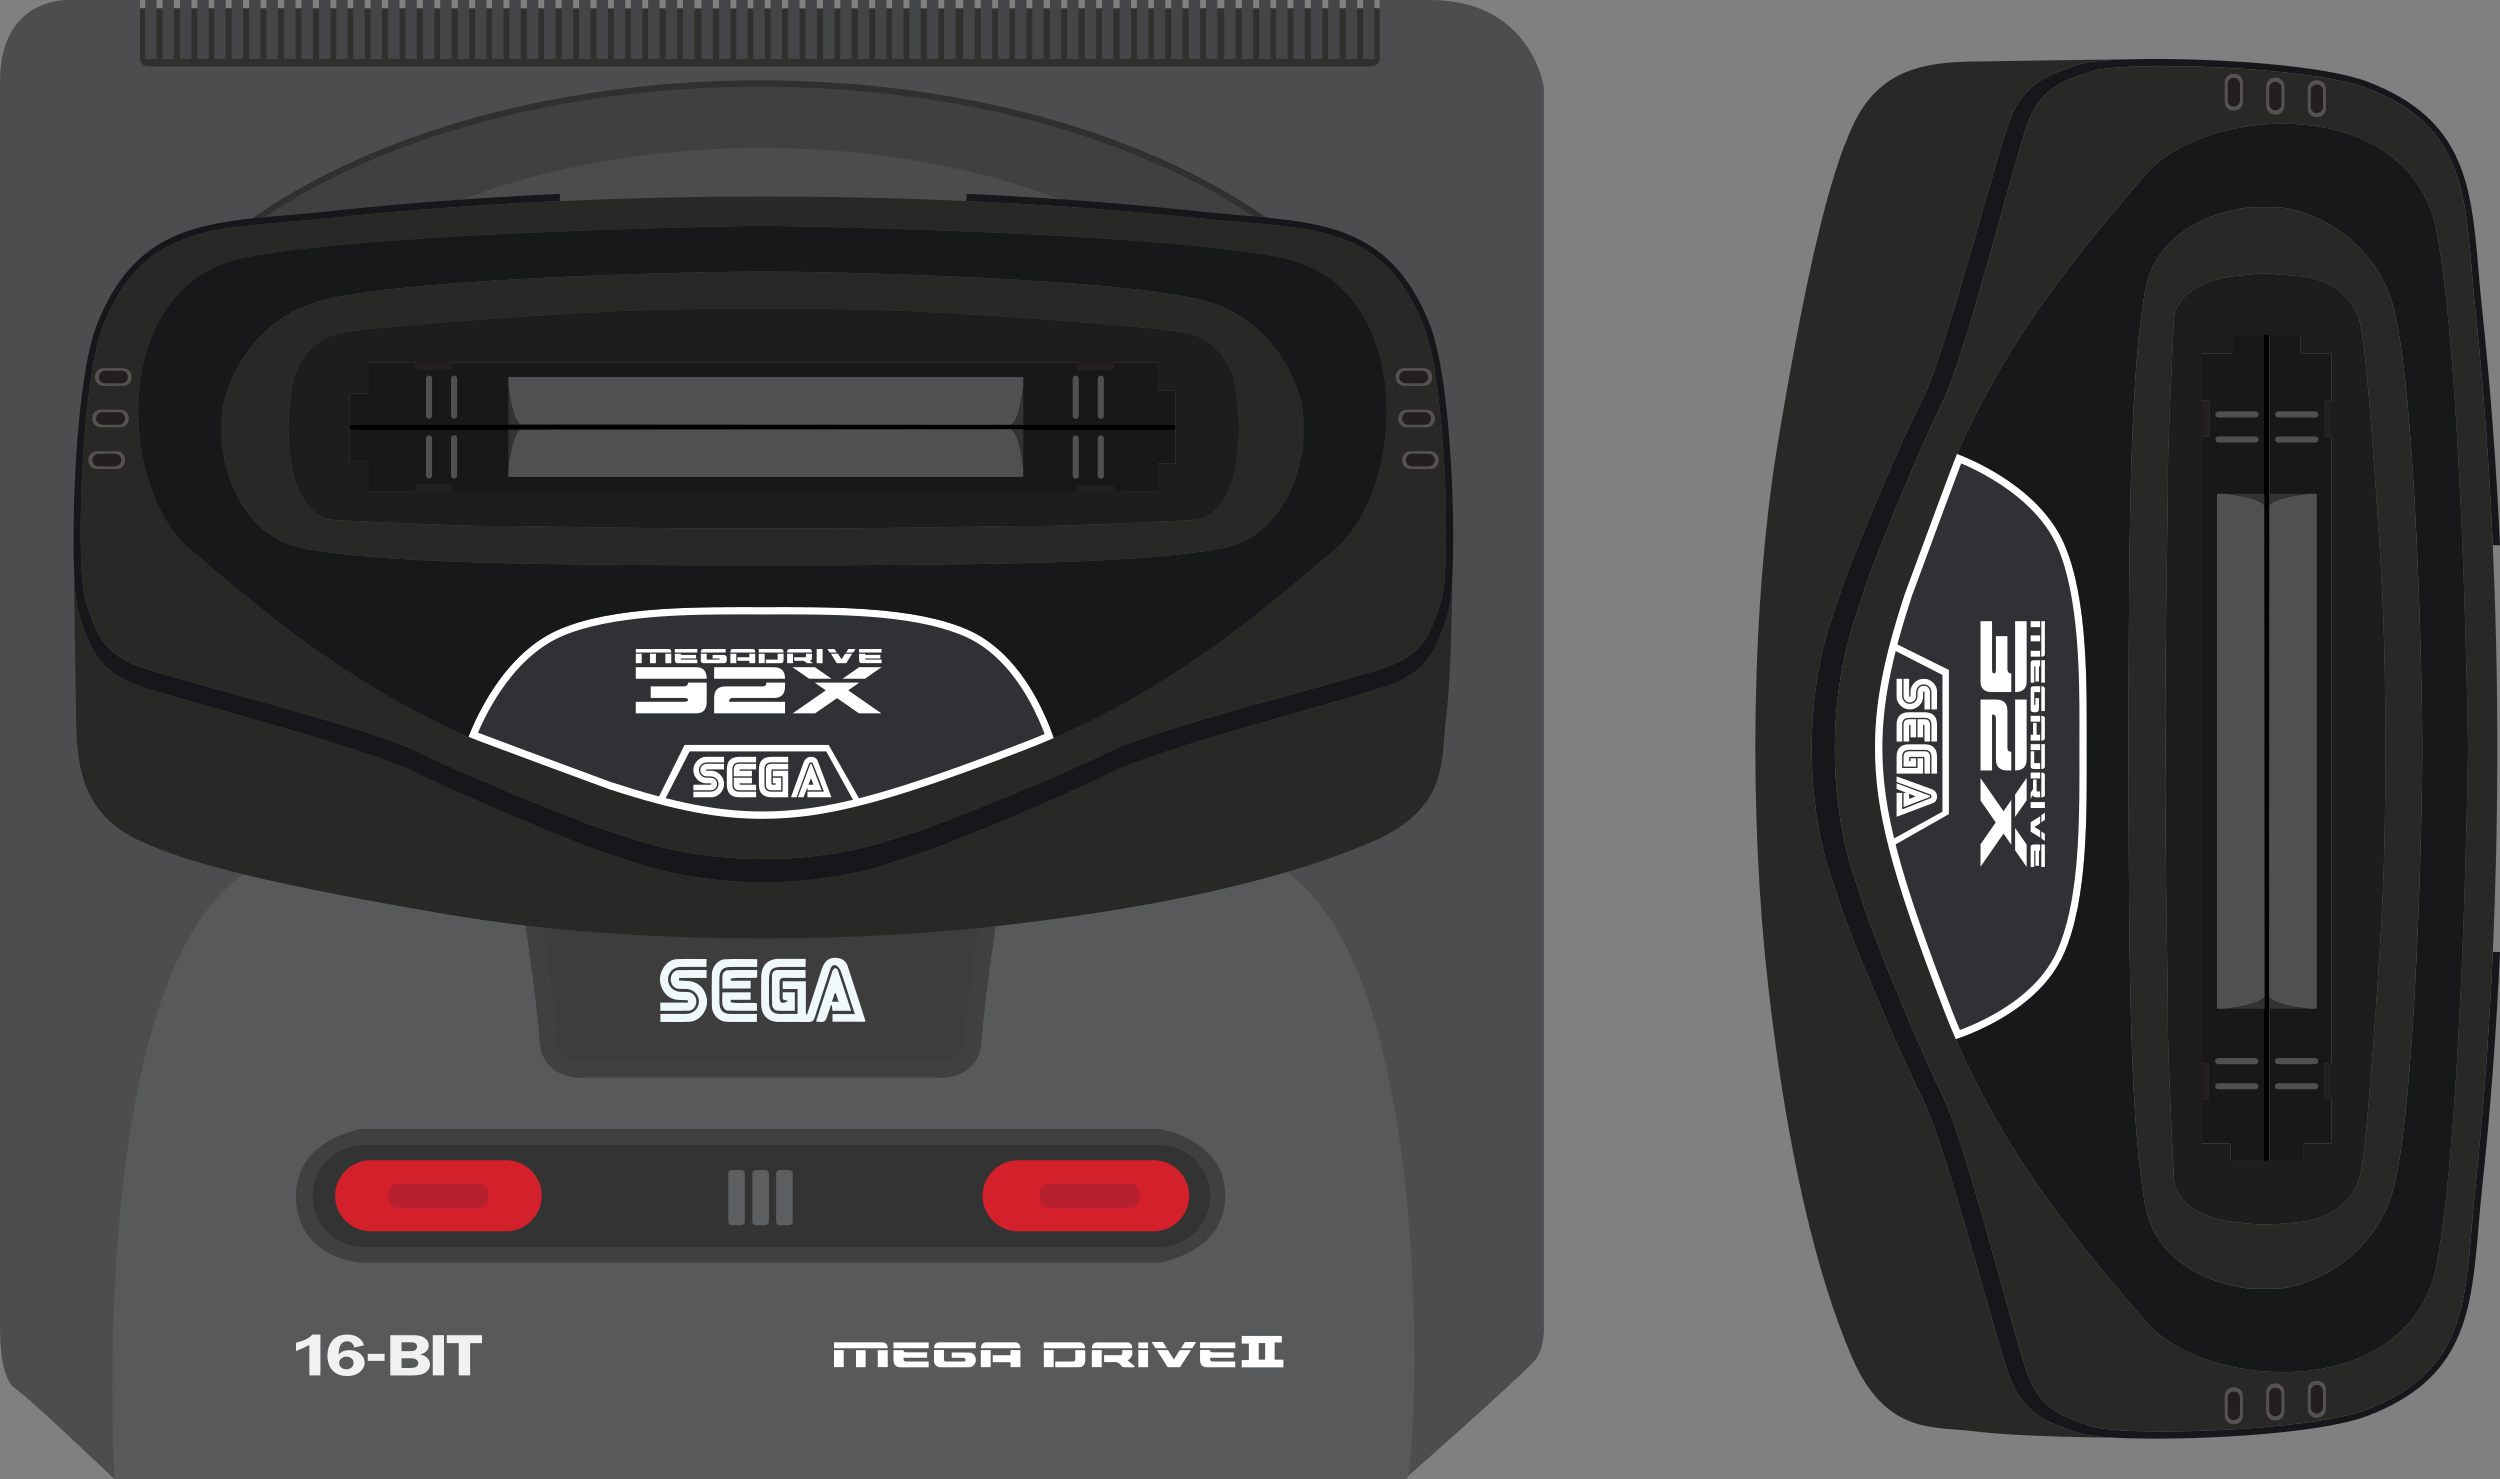 <svg xmlns="http://www.w3.org/2000/svg" width="679.878" height="402.267">
  <rect width="100%" height="100%" fill="#808080" stroke="none"/>
  <defs>
    <clipPath id="a">
      <path d="M0 321.814h543.902V0H0v321.814z"/>
    </clipPath>
  </defs>
  <g clip-path="url(#a)" transform="matrix(1.25,0,0,-1.25,0,402.267)">
    <path fill="#4d4d4f" d="M333.711 25.599c-4.849-5.064-23.675-21.674-27.46-25.004-.43-.392-.671-.595-.671-.595H24.916s-20.193 19.282-22.257 20.193c-1.393 1.899-2.659 5.039-2.659 12.838v271.042c0 18.484 14.901 17.737 14.901 17.737h15.56v-1.81h269.688v1.81h10.9c.507 0 1.013-.013 1.494-.025 20.978-.836 23.346-19.092 23.346-19.092V33.562s.341-5.342-2.178-7.963"/>
    <path fill="#58595b" d="M306.251.595c-.063-.266-.139-.468-.203-.595H24.916s-7.698 129.628 39.234 135.996c8.672 1.025 19.496-1.266 44.045-7.128 24.548-5.861 90.026-5.861 114.575 0 24.548 5.862 35.321 7.128 44.044 7.128 16.269 0 26.308-15.863 32.373-36.765 10.925-37.639 8.912-91.61 7.064-98.636"/>
    <path fill="#30302f" d="M300.147 319.995v-11.222s-.094-1.424-1.986-1.424h-265.72c-1.899 0-1.986 1.424-1.986 1.424v11.222l134.846-.066 134.846.066z"/>
    <path fill="#3d3d3d" d="M165.482 123.949c-33.215 0-39.834 1.634-45.49 2.388-5.656.755-3.972-4.399-3.972-4.399s2.889-19.107 3.25-26.398c.361-7.291 8.183-6.285 8.183-6.285h76.058s7.822-1.006 8.183 6.285c.361 7.291 3.25 26.398 3.25 26.398s1.684 5.154-3.972 4.399c-5.656-.754-12.275-2.388-45.49-2.388"/>
    <path fill="none" stroke="#404041" stroke-width="3.798" stroke-miterlimit="10" d="M165.482 123.949c-33.215 0-39.834 1.634-45.49 2.388-5.656.755-3.972-4.399-3.972-4.399s2.889-19.107 3.25-26.398c.361-7.291 8.183-6.285 8.183-6.285h76.058s7.822-1.006 8.183 6.285c.361 7.291 3.25 26.398 3.25 26.398s1.684 5.154-3.972 4.399c-5.656-.754-12.275-2.388-45.49-2.388z"/>
    <path fill="#30302f" d="M308.09 222.311c0-45.299-63.929-82.021-142.789-82.021-78.859 0-142.788 36.722-142.788 82.021s63.929 82.021 142.788 82.021c78.86 0 142.789-36.722 142.789-82.021"/>
    <path fill="#404041" d="M306.525 222.5c0-44.431-63.255-80.45-141.284-80.45s-141.285 36.019-141.285 80.45c0 44.431 63.256 80.45 141.285 80.45s141.284-36.019 141.284-80.45"/>
    <path fill="#4d4c4c" d="M281.734 224.385c0-36.031-51.967-65.24-116.072-65.24s-116.072 29.209-116.072 65.24c0 36.031 51.967 65.24 116.072 65.24s116.072-29.209 116.072-65.24"/>
    <path fill="#343433" d="M165.662 197.611l-7.191-7.511h14.592l-7.401 7.511z"/>
    <path fill="#5c5c5c" d="M165.768 250.783c-38.555 0-80.104-4.902-80.104-4.902s-9.778-.283-14.562-5.28c-4.784-4.997-5.235-10.685-5.235-16.216 0-5.531 1.251-10.557 2.347-13.198 1.564-3.772 5.551-6.034 7.672-6.034h179.764c2.121 0 6.108 2.262 7.672 6.034 1.096 2.641 2.347 7.667 2.347 13.198 0 5.531-.451 11.219-5.235 16.216-4.784 4.997-14.562 5.28-14.562 5.28s-41.549 4.902-80.104 4.902"/>
    <path fill="none" stroke="#4d4d4f" stroke-width="2.532" stroke-miterlimit="10" d="M165.768 250.783c-38.555 0-80.104-4.902-80.104-4.902s-9.778-.283-14.562-5.28c-4.784-4.997-5.235-10.685-5.235-16.216 0-5.531 1.251-10.557 2.347-13.198 1.564-3.772 5.551-6.034 7.672-6.034h179.764c2.121 0 6.108 2.262 7.672 6.034 1.096 2.641 2.347 7.667 2.347 13.198 0 5.531-.451 11.219-5.235 16.216-4.784 4.997-14.562 5.28-14.562 5.28s-41.549 4.902-80.104 4.902z"/>
    <path fill="#353535" d="M87.679 240.601h157.771v-8.862h9.387s.813-.503.813-3.614c0-3.111-.813-3.74-.813-3.74H79.014s-1.143.88-1.143 3.897 1.143 4.211 1.143 4.211h8.484l.181 8.108z"/>
    <path fill="#f1f1f2" d="M64.393 27.879v1.802c1.808.445 2.987 1.039 3.539 1.783h1.777v-7.286l-.016-1.603h-2.369l-.02 1.603v5.009c-1.246-.632-2.217-1.069-2.911-1.308m10.971-3.97c.444 0 .814.125 1.111.374.296.25.444.603.444 1.059 0 .406-.16.727-.479.964-.319.236-.675.354-1.068.354-.414 0-.78-.127-1.099-.383-.32-.256-.479-.591-.479-1.005 0-.388.148-.713.444-.973.296-.26.672-.39 1.126-.39m3.814 5.214l-2.106-.474c-.199.898-.72 1.347-1.562 1.347-1.226 0-1.839-.977-1.839-2.93.496.67 1.277 1.005 2.344 1.005.975 0 1.772-.266 2.39-.798.618-.532.927-1.162.927-1.889 0-.774-.341-1.458-1.023-2.052-.682-.595-1.592-.892-2.731-.892-1.123 0-2.01.242-2.661.725-.651.483-1.093 1.058-1.325 1.725-.233.667-.349 1.315-.349 1.944 0 1.342.361 2.45 1.084 3.322.723.872 1.794 1.308 3.213 1.308 1.027 0 1.851-.225 2.474-.676.623-.451 1.011-1.006 1.164-1.665m.835-1.846h3.661v-1.541h-3.661v1.541zm7.345-.969v-2.11h1.88c.642 0 1.096.094 1.361.282.265.188.397.451.397.789 0 .282-.127.526-.382.731-.255.205-.678.308-1.269.308h-1.987zm0 3.476v-1.917h1.854c.679 0 1.106.112 1.283.336.176.225.264.44.264.645 0 .222-.073.413-.218.574-.146.16-.306.261-.479.301-.174.041-.516.061-1.027.061h-1.677zm-2.443 1.546h4.871c.873 0 1.529-.09 1.969-.27.439-.179.801-.435 1.087-.768.286-.334.429-.74.429-1.218 0-.97-.628-1.617-1.884-1.942.725-.137 1.269-.409 1.631-.815.363-.407.544-.849.544-1.329 0-.654-.296-1.22-.888-1.697-.593-.477-1.555-.716-2.888-.716h-4.871v8.755zM96.596 22.575h-2.443v8.755h2.443v-8.755zm8.275 8.755v-1.732h-2.589v-7.023h-2.482v7.023h-2.604v1.732h7.675z"/>
    <path fill="#eff8fb" d="M188.223 99.529h-7.109v1.663h4.873c-.355 1.071-.648 1.943-.931 2.819-.707 2.182-1.367 4.382-2.144 6.536-.188.522-.695 1.168-1.158 1.275-.781.182-1.035-.628-1.251-1.299-1.081-3.343-2.193-6.676-3.239-10.031-.246-.788-.604-1.054-1.397-1.032-2.181.059-4.365.005-6.547.025-2.211.02-3.657 1.466-3.705 3.754-.043 2.062-.047 4.125.001 6.186.053 2.325 1.453 3.739 3.686 3.771 1.967.028 3.935.006 5.972.006v-1.751c-1.691 0-3.372 0-5.053.001-2.371 0-2.915-.573-2.916-3.073 0-1.556-.007-3.111.002-4.667.01-1.664.768-2.476 2.334-2.492 1.272-.014 2.543-.003 3.88-.003v5.427h-3.236v1.688h5.043v-7.149c.091-.011.183-.022.275-.032 1.067 3.287 2.135 6.573 3.199 9.861.608 1.879 1.728 2.643 3.534 2.366 1.006-.154 1.75-.741 2.079-1.735 1.306-3.948 2.573-7.909 3.85-11.867.019-.059-.022-.139-.042-.247m-44.55-.036v1.731c1.897 0 3.756-.021 5.616.006 1.556.023 2.719 1.152 2.775 2.63.054 1.445-1.097 2.681-2.626 2.788-.622.044-1.251-.016-1.869.051-.951.103-1.645.999-1.644 2.035.001 1.051.687 1.99 1.647 2.018 2.034.059 4.07.018 6.159.018v-1.712h-5.979l-.006-.576c.57-.025 1.14-.061 1.711-.074 2.149-.049 3.702-1.302 4.238-3.429.654-2.598-1.21-5.362-3.778-5.469-2.036-.085-4.079-.017-6.244-.017"/>
    <path fill="#eff8fb" d="M143.655 101.903v1.788h6c.001.167.001.335.002.502-.612.025-1.224.062-1.836.072-1.717.03-2.995.852-3.748 2.434-.767 1.611-.649 3.225.361 4.705.694 1.016 1.651 1.704 2.857 1.743 2.108.068 4.219.019 6.411.019v-1.715c-1.893 0-3.788.032-5.682-.009-1.88-.04-3.101-1.795-2.533-3.564.342-1.064 1.317-1.778 2.567-1.851.587-.035 1.18.009 1.765-.051.947-.097 1.666-.99 1.677-2.012.01-1.022-.706-2.017-1.632-2.043-2.035-.058-4.072-.018-6.209-.018m21.083 11.241v-1.691c-1.875 0-3.733.001-5.59-.001-1.952-.002-2.633-.692-2.646-2.713-.01-1.627-.004-3.254.008-4.881.014-1.878.735-2.634 2.506-2.639 1.862-.005 3.724-.001 5.656-.001v-1.737c-1.389 0-2.758-.003-4.126.001-.865.003-1.733-.028-2.595.032-1.587.113-3.031 1.597-3.072 3.258-.059 2.384-.055 4.772-.001 7.156.034 1.527 1.324 3.099 2.784 3.181 2.336.131 4.683.035 7.076.035m16.273-9.271h1.429c-.223.689-.411 1.274-.6 1.858l-.246-.015c-.179-.566-.358-1.131-.583-1.843m-3.481-4.304c1.206 3.726 2.378 7.371 3.579 11.006.086.257.351.531.592.618.132.048.503-.237.572-.443.979-2.913 1.926-5.839 2.907-8.844h-4.073c-.045.432-.085.817-.125 1.201-.059.021-.117.042-.175.063-.232-.674-.47-1.346-.695-2.023-.597-1.796-.595-1.797-2.582-1.578m-6.053 4.479c-.521.152-.831.243-1.201.351v1.538h2.641v-4.027c-1.35 0-2.693-.077-4.018.052-.344.033-.886.697-.902 1.091-.09 2.167-.064 4.34-.038 6.511.009.761.454 1.207 1.189 1.214 2.006.019 4.012.007 6.108.007v-1.721c-1.509 0-2.99-.043-4.467.015-.906.036-1.256-.295-1.199-1.251.061-1.009.004-2.025.017-3.038.014-1.209.573-1.5 1.87-.742"/>
    <path fill="#eff8fb" d="M158.95 103.755c1.864-.348 3.795.016 5.727-.202v-1.642c-2.21 0-4.377-.053-6.537.055-.345.017-.861.721-.94 1.175-.15.871-.043 1.791-.043 2.782h6.149v-1.623h-4.299c-.019-.181-.038-.363-.057-.545m5.788 7.012v-1.631c-1.918-.273-3.884.175-5.768-.242.006-.15.012-.299.019-.449h4.32v-1.703h-6.134c0 .999-.085 2.042.046 3.055.047.362.611.913.956.927 2.168.085 4.34.043 6.561.043"/>
    <path fill="#353535" d="M167.059 222.877h-86.781s1.453-1.808 2.201-2.595c6.975-7.345 14.888-8.153 14.888-8.153h7.566v-.942h123.896v.942h7.566s7.913.808 14.888 8.153c.748.787 2.201 2.595 2.201 2.595h-86.425z"/>
    <path fill="#3f4040" d="M266.571 61.663c0-12.415-14.261-14.519-14.261-14.519H78.653c-2.527 0-14.26 2.104-14.26 14.519s14.26 14.519 14.26 14.519h173.657s14.261-2.104 14.261-14.519"/>
    <path fill="#333" d="M252.23 50.494H79.095c-6.101 0-11.092 4.991-11.092 11.092 0 6.1 4.991 11.092 11.092 11.092H252.23c6.1 0 11.092-4.992 11.092-11.092 0-6.101-4.992-11.092-11.092-11.092"/>
    <path fill="#5d5e5f" d="M161.261 55.252h-2.028c-.437 0-.791.354-.791.791v10.412c0 .437.354.792.791.792h2.028c.437 0 .791-.355.791-.792v-10.412c0-.437-.354-.791-.791-.791m5.235 0h-2.028c-.437 0-.791.354-.791.791v10.412c0 .437.354.792.791.792h2.028c.437 0 .791-.355.791-.792v-10.412c0-.437-.354-.791-.791-.791m5.175 0h-2.028c-.437 0-.791.354-.791.791v10.412c0 .437.354.792.791.792h2.028c.437 0 .791-.355.791-.792v-10.412c0-.437-.354-.791-.791-.791"/>
    <path fill="#d4202b" d="M250.988 53.932h-29.487c-4.252 0-7.731 3.479-7.731 7.731s3.479 7.73 7.731 7.73h29.487c4.252 0 7.731-3.478 7.731-7.73 0-4.252-3.479-7.731-7.731-7.731"/>
    <path fill="#b7202f" d="M245.693 59.023h-17.325c-1.226 0-2.229 1.003-2.229 2.229v.822c0 1.226 1.003 2.229 2.229 2.229h17.325c1.226 0 2.229-1.003 2.229-2.229v-.822c0-1.226-1.003-2.229-2.229-2.229"/>
    <path fill="#d4202b" d="M110.125 53.932h-29.487c-4.252 0-7.731 3.479-7.731 7.731s3.479 7.73 7.731 7.73h29.487c4.252 0 7.731-3.478 7.731-7.73 0-4.252-3.479-7.731-7.731-7.731"/>
    <path fill="#b7202f" d="M104.044 59.023h-17.325c-1.226 0-2.229 1.003-2.229 2.229v.822c0 1.226 1.003 2.229 2.229 2.229h17.325c1.226 0 2.229-1.003 2.229-2.229v-.822c0-1.226-1.003-2.229-2.229-2.229"/>
    <path fill="#fff" d="M207.058 26.412v1.087c.024.021.046.056.068.056 1.318 0 2.637.04 3.952-.02.719-.034 1.277-.884 1.231-1.681-.046-.821-.683-1.491-1.479-1.504-1.171-.02-2.343-.008-3.514-.008-.875-.001-1.75-.008-2.624.003-.941.011-1.491.595-1.494 1.564-.002.709 0 1.417 0 2.197h2.166c0-.598-.002-1.164 0-1.728.003-.71.067-.778.73-.779 1.098-.001 2.195-.001 3.292 0 .089 0 .178-.003.267.004.255.019.469.149.401.426-.038.152-.259.354-.406.363-.665.04-1.334.019-2.001.02h-.589zm56.254.019c-.096-.625.053-.826.58-.829 1.409-.007 2.818-.003 4.227-.004h.622v-1.224c-.135-.009-.29-.03-.446-.031-1.869-.001-3.738-.005-5.606.001-1.115.004-1.613.547-1.608 1.721.003.661 0 1.321 0 1.989.085.021.141.047.196.047.622.003 1.246.002 1.931.002.093-.549.514-.508.921-.507 1.231.002 2.462.002 3.693-.001.189 0 .378-.021.581-.033v-1.131h-5.091zm-61.61 1.166v-1.169h-5.1c-.077-.625.074-.824.599-.826 1.425-.007 2.849-.002 4.274-.003h.57v-1.226c-.155-.01-.312-.029-.469-.029-1.856-.002-3.711-.005-5.566 0-1.124.004-1.632.542-1.627 1.703.002.663 0 1.326 0 2.024h2.132c.113-.431.444-.481.827-.478 1.246.011 2.493.004 3.74.004h.62zm49.974.475h2.439c.394-.624.814-1.289 1.279-2.024.45.715.861 1.368 1.279 2.034h2.441c-.816-1.276-1.592-2.489-2.377-3.715h-2.685c-.777 1.213-1.556 2.426-2.376 3.705m-58.553.416h-11.68v1.252c.14.014.254.037.369.037 3.367.002 6.734.005 10.101-.001.774-.001 1.244-.502 1.21-1.288m26.723-1.521v1.109h2.154v-3.694h-2.12c-.015.342-.03.675-.046 1.073h-3.851v1.512h3.863zm26.864-2.621c-.768 0-1.536-.032-2.3.021-.205.015-.437.252-.58.449-.397.544-.886.735-1.537.677-.676-.059-1.359-.013-2.081-.013v1.502h2.186c.385 0 .771-.001 1.157.001.503.005.596.103.611.617.004.151.016.301.024.477h2.122c.165-.927-.052-1.666-.97-2.225.534-.459 1.021-.876 1.508-1.294-.047-.071-.094-.141-.14-.212m-17.129.011v1.21c.194.011.366.029.538.03 1.069.003 2.137-.002 3.205.003.496.003.608.117.612.624.006.602.002 1.204.002 1.844h2.184c0-.311.001-.627-.001-.943-.004-.434-.012-.868-.018-1.302-.011-.785-.489-1.433-1.224-1.452-1.746-.045-3.495-.014-5.298-.014m-26.338 4.141c-.078.731.395 1.263 1.145 1.276.861.014 1.722.004 2.582.004h5.32v-1.28h-9.047zm32.826-.008h-8.969c-.01.169-.025.304-.028.44-.004.26-.001.519-.001.798.146.022.245.048.344.048 2.492.002 4.983.007 7.475-.001.751-.002 1.216-.505 1.179-1.285m10.229-.005h-8.723c-.058.704.382 1.276 1.05 1.282 2.207.021 4.413.021 6.62 0 .68-.007 1.124-.579 1.053-1.282m-32.889.011c.013.769.426 1.268 1.103 1.274 2.134.016 4.267.016 6.4-.001.671-.006 1.117-.559 1.075-1.273h-8.578zM261.09 29.753h7.661v-1.261h-7.661v1.261zm-66.695-.009h7.656v-1.252h-7.656v1.252zm-3.427-1.677h2.165v-3.69h-2.165v3.69zm46.573.012h2.146v-3.7h-2.146v3.7zm-56.098.003h2.113v-3.708h-2.113v3.708zm31.942-.011h2.145v-3.695h-2.145v3.695zm36.387-3.7h-2.116v3.7h2.116v-3.7zm-61.445-.003h-2.102v3.699h2.102v-3.699zm38.77 3.706h2.132v-3.695h-2.132v3.695zm25.89 1.771c.267-.418.542-.847.866-1.353h-2.448c-.254.401-.534.844-.856 1.353h2.438zm4.812.004h2.444c-.315-.497-.587-.926-.861-1.359h-2.436c.315.502.585.932.853 1.359m-8.015-1.36h-2.123v1.258h2.123v-1.258zm25.462-2.49h-1.401v3.619h1.401v-3.619zm2.064 0v3.741h1.555v1.424h-8.718v-1.668h1.56v-3.575h-1.56v-1.585h9.068v1.663h-1.905z"/>
    <path fill="#343433" d="M141.319 185.82l-1.252-.093c-.017.852-.298 1.277-.843 1.277-.624 0-.936-.655-.936-1.966 0-.757.085-1.271.255-1.54.17-.27.407-.405.711-.405.495 0 .797.38.907 1.14l1.158-.083c-.075-.722-.302-1.271-.682-1.647-.38-.375-.845-.563-1.396-.563-.675 0-1.224.275-1.646.826-.422.551-.633 1.313-.633 2.285 0 .91.204 1.656.613 2.236.408.581.966.871 1.674.871 1.225 0 1.916-.779 2.07-2.338m1.371-1.432h1.081l-.536 2.117-.545-2.117zm1.364 3.677l1.597-6.032h-1.284l-.315 1.241h-1.649l-.32-1.241h-1.047l1.635 6.032h1.383zm3.079-1.074v-1.538h.732c.24 0 .413.02.522.06.108.04.205.128.289.265.085.137.127.294.127.471 0 .167-.042.318-.127.45-.084.133-.177.215-.276.246-.1.031-.287.046-.561.046h-.706zm0-2.568v-2.39h-1.203v6.032h2.242c.413 0 .745-.057.996-.17.25-.114.458-.322.622-.625.164-.303.247-.641.247-1.011 0-.725-.296-1.245-.886-1.559l.942-2.667h-1.321l-.783 2.39h-.856zm6.833 3.642v-1.193h-1.263v-4.839h-1.211v4.839h-1.27v1.193h3.744zm1.602-1.074v-1.538h.732c.24 0 .413.02.522.06.108.04.205.128.289.265.085.137.127.294.127.471 0 .167-.042.318-.127.45-.084.133-.177.215-.276.246-.1.031-.287.046-.561.046h-.706zm0-2.568v-2.39h-1.203v6.032h2.242c.413 0 .745-.057.996-.17.25-.114.458-.322.622-.625.164-.303.247-.641.247-1.011 0-.725-.296-1.245-.886-1.559l.942-2.667h-1.321l-.783 2.39h-.856zm4.432-2.39h-1.192v6.032h1.192v-6.032zm1.543 4.923v-3.787h.492c.435 0 .759.192.97.576.211.385.317.836.317 1.355 0 .365-.061.703-.181 1.014-.121.311-.27.529-.45.654-.179.125-.393.188-.644.188h-.504zm-1.173 1.109h1.557c.634 0 1.107-.104 1.418-.311.311-.208.59-.537.837-.986.246-.449.369-1.017.369-1.703 0-.864-.215-1.585-.646-2.164-.43-.579-1.024-.868-1.781-.868h-1.754v6.032zm8.619-2.806s-.008-1.9-.694-2.594c-.686-.694-.849-.725-1.412-.725-.666 0-1.184.282-1.554.844-.37.563-.555 1.291-.555 2.183 0 .961.197 1.733.592 2.316.395.583.931.875 1.609.875.568 0 1.026-.189 1.375-.566.349-.377.562-.879.639-1.507l-1.136-.176c-.092.73-.385 1.096-.878 1.096-.324 0-.569-.173-.734-.52-.166-.346-.249-.84-.249-1.482 0-.619.09-1.092.269-1.419.179-.327.435-.49.766-.49.214 0 .406.082.574.247.168.165.252.429.252.791h-.96v1.127h2.096zm3.908 1.657h-2.429v-1.237h1.91v-1.136h-1.91v-1.317h2.429v-1.193h-3.643v6.032h3.643v-1.149zm4.748-4.883h-1.192v6.032h1.192v-6.032zm4.18 6.032v-6.032h-1.02l-1.996 4.074c.003-.103.005-.171.008-.203.01-.103.015-.19.015-.261v-3.61h-.931v6.032h1.288l1.735-3.557c-.015.176-.022.31-.022.402v3.155h.923zm1.408-2.696h.777c.297 0 .505.081.624.243.12.162.18.348.18.557 0 .244-.067.439-.2.583-.134.145-.336.217-.607.217h-.774v-1.6zm.041-1.096v-2.241h-1.214v6.033h2.01c.448 0 .792-.057 1.03-.17.237-.114.45-.316.637-.608s.28-.65.28-1.074c0-.297-.05-.588-.149-.871-.1-.282-.241-.505-.423-.667-.182-.162-.358-.269-.529-.322-.17-.053-.437-.08-.801-.08h-.841zm7.064 3.792v-3.756c0-.607-.059-1.059-.176-1.355-.117-.296-.333-.539-.648-.729-.315-.19-.718-.285-1.209-.285-.491 0-.881.085-1.171.256-.291.171-.508.414-.652.729-.145.316-.217.777-.217 1.384v3.756h1.296v-3.756c0-.324.024-.563.07-.716.046-.153.138-.275.276-.365.138-.09.308-.135.51-.135.224 0 .407.045.548.133.14.088.234.205.28.351.046.146.069.39.069.732v3.756h1.024zm4.024 0v-1.193h-1.263v-4.839h-1.211v4.839h-1.27v1.193h3.744z"/>
    <path fill="#444546" d="M34.072 321.812h-2.481v-12.836h2.481v12.836zm3.759 0H35.35v-12.836h2.481v12.836zm3.822 0h-2.481v-12.836h2.481v12.836zm3.759 0h-2.481v-12.836h2.481v12.836zm3.696 0h-2.481v-12.836h2.481v12.836zm3.759 0h-2.481v-12.836h2.481v12.836zm3.822 0h-2.481v-12.836h2.481v12.836zm3.759 0h-2.481v-12.836h2.481v12.836zm3.854 0h-2.481v-12.836h2.481v12.836zm3.759 0H65.58v-12.836h2.481v12.836zm3.822 0h-2.481v-12.836h2.481v12.836zm3.759 0h-2.481v-12.836h2.481v12.836zm3.695 0h-2.481v-12.836h2.481v12.836zm3.759 0h-2.481v-12.836h2.481v12.836zm3.822 0h-2.481v-12.836h2.481v12.836zm3.759 0h-2.481v-12.836h2.481v12.836zm3.822 0h-2.481v-12.836h2.481v12.836zm3.759 0h-2.481v-12.836h2.481v12.836zm3.822 0h-2.481v-12.836h2.481v12.836zm3.759 0h-2.481v-12.836h2.481v12.836zm3.696 0h-2.481v-12.836h2.481v12.836zm3.759 0h-2.481v-12.836h2.481v12.836zm3.822 0h-2.481v-12.836h2.481v12.836zm3.759 0h-2.481v-12.836h2.481v12.836zm3.822 0h-2.481v-12.836h2.481v12.836zm3.759 0h-2.481v-12.836h2.481v12.836zm3.822 0h-2.481v-12.836h2.481v12.836zm3.759 0h-2.481v-12.836h2.481v12.836zm3.696 0h-2.481v-12.836h2.481v12.836zm3.759 0h-2.481v-12.836h2.481v12.836zm3.822 0h-2.481v-12.836h2.481v12.836zm3.759 0h-2.481v-12.836h2.481v12.836zm4.022 0h-2.481v-12.836h2.481v12.836zm3.822 0h-2.481v-12.836h2.481v12.836zm3.759 0h-2.481v-12.836h2.481v12.836zm3.696 0h-2.481v-12.836h2.481v12.836zm3.759 0h-2.481v-12.836h2.481v12.836zm3.822 0h-2.481v-12.836h2.481v12.836zm3.759 0h-2.481v-12.836h2.481v12.836zm3.822 0h-2.481v-12.836h2.481v12.836zm3.759 0h-2.481v-12.836h2.481v12.836zm3.822 0h-2.481v-12.836h2.481v12.836zm3.759 0h-2.481v-12.836h2.481v12.836zm3.696 0h-2.481v-12.836h2.481v12.836zm3.759 0h-2.481v-12.836h2.481v12.836zm3.822 0h-2.481v-12.836h2.481v12.836zm3.759 0h-2.481v-12.836h2.481v12.836zm4.138 0h-2.481v-12.836h2.481v12.836zm3.822 0h-2.481v-12.836h2.481v12.836zm3.759 0h-2.481v-12.836h2.481v12.836zm3.695 0h-2.481v-12.836h2.481v12.836zm3.759 0h-2.481v-12.836h2.481v12.836zm3.822 0h-2.481v-12.836h2.481v12.836zm3.759 0h-2.481v-12.836h2.481v12.836zm3.823 0h-2.481v-12.836h2.481v12.836zm3.758 0h-2.481v-12.836h2.481v12.836zm3.823 0h-2.481v-12.836h2.481v12.836zm3.758 0h-2.481v-12.836h2.481v12.836zm3.696 0h-2.481v-12.836h2.481v12.836zm3.759 0H254.8v-12.836h2.481v12.836zm3.822 0h-2.481v-12.836h2.481v12.836zm3.759 0h-2.481v-12.836h2.481v12.836zm3.98 0h-2.481v-12.836h2.481v12.836zm3.822 0h-2.481v-12.836h2.481v12.836zm3.759 0h-2.481v-12.836h2.481v12.836zm3.696 0h-2.481v-12.836h2.481v12.836zm3.759 0h-2.481v-12.836h2.481v12.836zm3.822 0h-2.481v-12.836h2.481v12.836zm3.759 0h-2.481v-12.836h2.481v12.836zm3.822 0H292.8v-12.836h2.481v12.836zm3.759 0h-2.481v-12.836h2.481v12.836z"/>
    <path fill="#282827" d="M315.961 195.947c0-.486-.175-21.454-1.354-30.238-1.194-8.895 1.059-19.646-16.19-27.076-17.257-7.438-43.274-13.928-80.568-18.189-37.293-4.252-83.426-3.846-119.86 2.325-36.425 6.172-56.677 10.919-67.897 16.262-11.993 5.702-13.323 15.792-13.522 25.444-.104 4.961-.446 30.134-.55 37.373.088-6.53.478-11.587 1.123-13.522l.35-1.067c2.023-6.092 3.775-11.356 12.432-14.51 3.002-1.091 10.177-3.13 18.491-5.487 14.876-4.229 35.239-10.018 41.689-13.299 10.289-5.248 34.379-15.29 41.037-17.496l6.705-2.214c.478-.183 11.818-4.38 28.303-4.38 16.492 0 27.697 4.197 28.103 4.356l6.769 2.238c6.658 2.206 30.74 12.248 41.029 17.496 6.45 3.281 26.821 9.07 41.689 13.299 8.314 2.357 15.497 4.396 18.5 5.487 8.656 3.154 10.4 8.418 12.423 14.51l.358 1.067c.43 1.298.749 4.006.94 7.621"/>
    <path fill="#565151" d="M310.808 220.355h-3.584c-.748 0-1.361.613-1.361 1.362 0 .748.613 1.362 1.361 1.362h3.584c.749 0 1.362-.614 1.362-1.362 0-.749-.613-1.362-1.362-1.362m.366 3.305h-4.316c-1.003 0-1.824-.82-1.824-1.832v-.223c0-1.011.821-1.831 1.824-1.831h4.316c1.004 0 1.824.82 1.824 1.831v.223c0 1.012-.82 1.832-1.824 1.832"/>
    <path fill="#231f20" d="M312.17 221.717c0-.749-.613-1.362-1.362-1.362h-3.583c-.749 0-1.362.613-1.362 1.362 0 .749.613 1.362 1.362 1.362h3.583c.749 0 1.362-.613 1.362-1.362"/>
    <path fill="#565151" d="M309.98 229.402h-3.584c-.748 0-1.361.613-1.361 1.362 0 .748.613 1.362 1.361 1.362h3.584c.749 0 1.362-.614 1.362-1.362 0-.749-.613-1.362-1.362-1.362m.358 3.297h-4.308c-1.003 0-1.824-.82-1.824-1.824v-.231c0-1.003.821-1.823 1.824-1.823h4.308c1.012 0 1.832.82 1.832 1.823v.231c0 1.004-.82 1.824-1.832 1.824"/>
    <path fill="#231f20" d="M311.342 230.764c0-.749-.613-1.362-1.362-1.362h-3.583c-.749 0-1.362.613-1.362 1.362 0 .749.613 1.362 1.362 1.362h3.583c.749 0 1.362-.613 1.362-1.362"/>
    <path fill="#565151" d="M309.383 238.425h-3.584c-.748 0-1.361.613-1.361 1.362 0 .748.613 1.362 1.361 1.362h3.584c.749 0 1.362-.614 1.362-1.362 0-.749-.613-1.362-1.362-1.362m.358 3.297h-4.308c-1.003 0-1.824-.82-1.824-1.824v-.231c0-1.003.821-1.823 1.824-1.823h4.308c1.012 0 1.832.82 1.832 1.823v.231c0 1.004-.82 1.824-1.832 1.824"/>
    <path fill="#231f20" d="M310.745 239.786c0-.749-.613-1.362-1.362-1.362h-3.583c-.749 0-1.362.613-1.362 1.362 0 .749.613 1.362 1.362 1.362h3.583c.749 0 1.362-.613 1.362-1.362"/>
    <path fill="#565151" d="M25.019 220.355h-3.584c-.748 0-1.353.613-1.353 1.362 0 .748.605 1.362 1.353 1.362h3.584c.749 0 1.362-.614 1.362-1.362 0-.749-.613-1.362-1.362-1.362m.366 3.305h-4.308c-1.003 0-1.832-.82-1.832-1.832v-.223c0-1.011.829-1.831 1.832-1.831h4.308c1.004 0 1.824.82 1.824 1.831v.223c0 1.012-.82 1.832-1.824 1.832"/>
    <path fill="#231f20" d="M26.38 221.717c0-.749-.613-1.362-1.362-1.362h-3.583c-.749 0-1.354.613-1.354 1.362 0 .749.605 1.362 1.354 1.362h3.583c.749 0 1.362-.613 1.362-1.362"/>
    <path fill="#565151" d="M25.855 229.402h-3.584c-.748 0-1.361.613-1.361 1.362 0 .748.613 1.362 1.361 1.362h3.584c.749 0 1.354-.614 1.354-1.362 0-.749-.605-1.362-1.354-1.362m.358 3.297h-4.308c-1.003 0-1.824-.82-1.824-1.824v-.231c0-1.003.821-1.823 1.824-1.823h4.308c1.004 0 1.832.82 1.832 1.823v.231c0 1.004-.828 1.824-1.832 1.824"/>
    <path fill="#231f20" d="M27.209 230.764c0-.749-.605-1.362-1.354-1.362h-3.583c-.749 0-1.362.613-1.362 1.362 0 .749.613 1.362 1.362 1.362h3.583c.749 0 1.354-.613 1.354-1.362"/>
    <path fill="#565151" d="M26.452 238.425h-3.584c-.748 0-1.361.613-1.361 1.362 0 .748.613 1.362 1.361 1.362h3.584c.749 0 1.354-.614 1.354-1.362 0-.749-.605-1.362-1.354-1.362m.358 3.297h-4.308c-1.003 0-1.824-.82-1.824-1.824v-.231c0-1.003.821-1.823 1.824-1.823h4.308c1.004 0 1.832.82 1.832 1.823v.231c0 1.004-.828 1.824-1.832 1.824"/>
    <path fill="#231f20" d="M27.806 239.786c0-.749-.605-1.362-1.354-1.362h-3.583c-.749 0-1.362.613-1.362 1.362 0 .749.613 1.362 1.362 1.362h3.583c.749 0 1.354-.613 1.354-1.362"/>
    <path fill="#17171b" d="M315.961 195.955v-.008c-.191-3.615-.51-6.323-.94-7.621l-.358-1.067c-2.023-6.092-3.767-11.356-12.423-14.51-3.003-1.091-10.186-3.13-18.5-5.487-14.868-4.229-35.239-10.018-41.689-13.299-10.289-5.248-34.371-15.29-41.029-17.496l-6.769-2.238c-.406-.159-11.611-4.356-28.103-4.356-16.485 0-27.825 4.197-28.303 4.38l-6.705 2.214c-6.658 2.206-30.748 12.248-41.037 17.496-6.45 3.281-26.813 9.07-41.689 13.299-8.314 2.357-15.489 4.396-18.491 5.487-8.657 3.154-10.409 8.418-12.432 14.51l-.35 1.067c-.645 1.935-1.035 6.992-1.123 13.522 0 .255-.008.502-.008.757-.151 15.568 1.346 38.83 4.93 48.211 8.17 21.327 22.704 22.569 41.108 24.146 2.731.231 5.558.47 8.489.788 16.564 1.776 33.702 3.082 51.269 3.887l-.023-1.569c-21.956-.996-39.277-2.549-51.079-3.791-22.76-2.389-39.316-.478-48.275-23.357-4.97-12.678-5.973-53.587-3.783-59.958 2.19-6.371 3.408-11.253 11.81-14.239 8.394-2.986 50.203-13.379 60.356-18.436 10.154-5.057 34.045-14.812 40.814-17.002l6.769-2.19s11.364-4.181 27.753-4.181 27.61 4.181 27.61 4.181l6.769 2.19c6.769 2.19 30.659 11.945 40.813 17.002 10.154 5.057 51.963 15.45 60.364 18.436 8.394 2.986 9.62 7.868 11.802 14.239 2.198 6.371 1.187 47.28-3.775 59.958-8.967 22.879-25.523 20.968-48.283 23.357-1.521.159-3.13.327-4.834.494-.366.032-.74.071-1.115.111-1.592.152-3.265.311-5.017.47-.74.072-1.489.135-2.253.199-.765.072-1.537.144-2.326.207-.788.072-1.592.136-2.413.199-3.265.271-6.729.542-10.4.797-1.832.135-3.711.262-5.646.382-2.652.175-5.4.334-8.243.486-.772.047-1.553.087-2.341.127-.526.032-1.051.056-1.585.08-.979.055-1.975.103-2.978.151-.677.032-1.362.064-2.047.096l.056 1.561c17.576-.805 34.721-2.103 51.309-3.887 2.931-.318 5.758-.557 8.49-.788 18.403-1.577 32.937-2.819 41.108-24.146 4.157-10.854 5.503-40.256 4.746-54.861"/>
    <path fill="#282827" d="M312.998 221.606c0-1.011-.82-1.832-1.824-1.832h-4.316c-1.003 0-1.824.821-1.824 1.832v.223c0 1.011.821 1.832 1.824 1.832h4.316c1.004 0 1.824-.821 1.824-1.832v-.223zm-8.792 9.039v.231c0 1.003.82 1.823 1.824 1.823h4.308c1.012 0 1.832-.82 1.832-1.823v-.231c0-1.004-.82-1.824-1.832-1.824h-4.308c-1.004 0-1.824.82-1.824 1.824m-.597 9.022v.231c0 1.004.82 1.824 1.824 1.824h4.308c1.011 0 1.831-.82 1.831-1.824v-.231c0-1.003-.82-1.823-1.831-1.823h-4.308c-1.004 0-1.824.82-1.824 1.823m-13.156-37.325c-14.613-12.383-34.076-29.378-61.184-41.084-.008-.008-.016-.016-.024-.016-.024-.008-.064-.024-.128-.048-1.903-.828-3.846-1.624-5.829-2.389-30.262-11.682-43.911-15.131-57.394-15.131-9.269 0-18.618 1.633-33.383 6.443-.008.008-28.446 10.464-30.596 11.404-26.798 11.69-46.078 28.533-60.579 40.821-15.657 13.267-17.783 57.601 11.945 63.438 29.736 5.845 112.613 6.905 112.613 6.905s82.878-1.06 112.614-6.905c29.728-5.837 27.601-50.171 11.945-63.438m-261.811 37.325c0-1.003-.828-1.823-1.832-1.823h-4.308c-1.004 0-1.824.82-1.824 1.823v.231c0 1.004.82 1.824 1.824 1.824h4.308c1.004 0 1.832-.82 1.832-1.824v-.231zm-.597-9.022c0-1.004-.829-1.824-1.832-1.824h-4.308c-1.004 0-1.824.82-1.824 1.824v.231c0 1.003.82 1.823 1.824 1.823h4.308c1.003 0 1.832-.82 1.832-1.823v-.231zm-.837-9.039c0-1.011-.82-1.832-1.823-1.832h-4.309c-1.003 0-1.831.821-1.831 1.832v.223c0 1.011.828 1.832 1.831 1.832h4.309c1.003 0 1.823-.821 1.823-1.832v-.223zm282.525 29.314c-8.967 22.879-25.523 20.968-48.283 23.357-1.521.16-3.13.327-4.834.494-.367.032-.733.072-1.115.111-1.593.152-3.265.311-5.017.47-.733.064-1.489.136-2.254.199-.764.072-1.537.136-2.325.207-.797.064-1.601.136-2.413.2-3.265.27-6.73.541-10.401.796-1.831.127-3.719.255-5.646.382-.661.04-1.33.08-2.007.128-.31.016-.613.031-.924.055-1.051.064-2.118.128-3.193.191-.382.024-.772.04-1.163.064-.318.016-.637.032-.955.048-.773.048-1.553.088-2.342.127-.525.032-1.051.056-1.584.08-.98.056-1.975.104-2.979.151-.677.032-1.361.064-2.046.096-13.116.589-27.897.979-44.143.979-16.301 0-31.129-.39-44.293-.987h-.032c-21.956-.996-39.276-2.548-51.078-3.791-22.76-2.389-39.317-.478-48.276-23.357-4.969-12.678-5.973-53.587-3.783-59.958 2.19-6.371 3.409-11.252 11.811-14.239 8.393-2.986 50.202-13.379 60.356-18.436 10.153-5.056 34.044-14.812 40.813-17.002l6.769-2.19s11.364-4.181 27.753-4.181 27.61 4.181 27.61 4.181l6.769 2.19c6.769 2.19 30.66 11.946 40.814 17.002 10.153 5.057 51.962 15.45 60.364 18.436 8.393 2.987 9.62 7.868 11.802 14.239 2.198 6.371 1.186 47.28-3.775 59.958"/>
    <path fill="#fff" d="M229.269 161.257c-.008-.008-.016-.016-.024-.016-.024-.008-.064-.024-.127-.048-1.904-.828-3.847-1.624-5.83-2.389-30.261-11.682-43.911-15.131-57.393-15.131-9.27 0-18.619 1.633-33.384 6.443-.008.008-28.446 10.464-30.596 11.404.526 1.378 1.983 4.953 4.476 8.999.008.008.008.024.016.032 3.01 4.881 7.525 10.432 13.705 13.601.366.183.741.367 1.115.534 12.081 5.439 31.719 5.041 44.923 5.041 13.203 0 32.587.398 44.667-5.041.375-.167.749-.351 1.115-.534 8.251-4.252 13.132-12.885 15.585-18.419.9-2.031 1.465-3.648 1.752-4.476"/>
    <path fill="#2f3134" d="M165.894 145.267c-9.486 0-19.015 1.844-32.89 6.364l.051-.031c-.317.131-.854.329-1.834.69-14.66 5.405-23.787 8.797-27.231 10.121.753 1.778 1.953 4.324 3.66 7.116l.134.135.067.197c2.607 4.197 6.954 9.783 12.987 12.877.331.165.685.339 1.038.497 10.903 4.909 29.134 4.909 38.928 4.909l5.345-.007 5.333.007c13.442 0 28.624-.379 38.681-4.907.358-.16.711-.335 1.057-.507 7.52-3.875 12.223-11.732 14.84-17.64.508-1.145.909-2.163 1.204-2.956-1.491-.633-3.016-1.25-4.549-1.841-29.461-11.373-43.268-15.024-56.821-15.024"/>
    <path fill="#171819" d="M283.549 225.5s-1.394-20.108-18.316-23.094c-16.923-2.987-45.377-3.584-99.338-3.584-53.962 0-82.415.597-99.338 3.584-16.923 2.986-18.316 23.094-18.316 23.094v5.264c0 5.256 4.579 19.224 18.913 24.799 14.335 5.574 82.033 7.167 98.741 7.167 16.707 0 84.406-1.593 98.74-7.167 14.335-5.575 18.914-19.543 18.914-24.799v-5.264zm-5.041 40.28c-29.736 5.845-112.613 6.904-112.613 6.904s-82.877-1.059-112.613-6.904c-29.729-5.837-27.602-50.171-11.946-63.438 14.502-12.288 33.782-29.131 60.579-40.822.526 1.378 1.983 4.954 4.476 8.999.008.008.008.024.016.032 3.01 4.882 7.525 10.433 13.705 13.602.366.183.741.366 1.115.534 12.081 5.439 31.719 5.041 44.923 5.041 13.203 0 32.587.398 44.667-5.041.375-.168.749-.351 1.115-.534 8.251-4.253 13.132-12.885 15.585-18.42.9-2.03 1.465-3.647 1.752-4.475 27.108 11.706 46.571 28.7 61.184 41.084 15.657 13.267 17.783 57.601-11.945 63.438"/>
    <path fill="#282827" d="M269.015 221.55c-.693-6.005-3.783-12.575-9.556-12.877-5.774-.295-29.067-1.386-33.647-1.29-4.579.095-42.971-.797-59.663-.494-16.684-.303-55.084.597-59.663.494-4.579-.096-27.873.995-33.646 1.298-5.774.294-8.856 6.864-9.557 12.869-.692 6.005-.796 6.737 0 14.669.797 7.932 5.774 11.38 8.76 12.574 2.987 1.195 16.923 2.39 36.832 3.783 19.909 1.394 31.623 2.126 57.274 2.126s37.365-.732 57.274-2.126c19.909-1.393 33.846-2.588 36.832-3.783 2.986-1.194 7.964-4.642 8.76-12.574.796-7.932.693-8.664 0-14.669m-4.38 34.012c-14.334 5.575-82.033 7.168-98.741 7.168-16.707 0-84.406-1.593-98.74-7.168-14.335-5.574-18.914-19.542-18.914-24.798v-5.264s1.394-20.108 18.316-23.095c16.923-2.986 45.377-3.583 99.338-3.583 53.962 0 82.416.597 99.338 3.583 16.923 2.987 18.317 23.095 18.317 23.095v5.264c0 5.256-4.58 19.224-18.914 24.798"/>
    <path fill="#1d1d1d" d="M255.74 220.984h-3.783v-6.172h-9.755v1.466h-7.693v-1.466H98.148v1.593h-7.812v-1.593H80.079v6.737h-4.03v14.669h4.03v6.738h10.257v-1.593h7.812v1.593h136.361v-1.466h7.693v1.466h9.755v-6.172h3.783v-15.8zm13.275 15.234c-.796 7.932-5.773 11.38-8.76 12.575-2.986 1.194-16.922 2.389-36.831 3.783-19.909 1.393-31.624 2.126-57.274 2.126-25.651 0-37.366-.733-57.275-2.126-19.909-1.394-33.845-2.589-36.831-3.783-2.987-1.195-7.964-4.643-8.76-12.575-.797-7.931-.693-8.664 0-14.669.701-6.004 3.782-12.574 9.556-12.869 5.774-.302 29.067-1.393 33.646-1.298 4.579.104 42.98-.796 59.664-.494 16.691-.302 55.084.59 59.663.494 4.579-.095 27.872.996 33.646 1.29 5.774.303 8.863 6.873 9.556 12.877.693 6.005.797 6.738 0 14.669"/>
    <path fill="#191818" d="M255.74 228.287v-7.303h-3.783v-6.171h-9.755v1.465h-7.693v-1.465H98.148v1.592h-7.812v-1.592H80.079v6.737h-4.03v6.737H255.74z"/>
    <path d="M255.74 228.287H76.049v1.195H255.74v-1.195z"/>
    <path fill="#191818" d="M255.74 236.784v-7.303H76.049v6.738h4.03v6.737h10.257v-1.593h7.812v1.593h136.361v-1.466h7.693v1.466h9.755v-6.172h3.783z"/>
    <path fill="#505052" d="M222.627 239.779v-1.736s-.661-7.526-2.652-8.641l-106.736.08h-.096c-1.895 1.338-2.54 8.561-2.54 8.561v1.736h112.024z"/>
    <path fill="#323333" d="M222.627 238.042v-8.64h-2.652c1.991 1.114 2.652 8.64 2.652 8.64m-109.484-8.561h-2.54v8.561s.645-7.223 2.54-8.561"/>
    <path fill="#505052" d="M222.627 218.054v1.736s-.661 7.526-2.652 8.641l-106.736-.08h-.096c-1.895-1.338-2.54-8.561-2.54-8.561v-1.736h112.024z"/>
    <path fill="#323333" d="M222.627 219.79v8.64h-2.652c1.991-1.114 2.652-8.64 2.652-8.64m-109.484 8.561h-2.54v-8.561s.645 7.223 2.54 8.561"/>
    <path fill="#fff" d="M144.755 179.589h1.286v-2.058h-1.286v2.058zm-3.344 0h1.286v-2.058h-1.286v2.058zm-3.087 0h1.286v-2.058h-1.286v2.058zm0 .257v.772h7.203c.343 0 .514-.257.514-.772h-7.717zm8.489-1.543v1.286h1.286c0-.172.086-.257.257-.257h3.087v-.772h-3.344c0-.172.086-.257.257-.257h3.344v-.772h-4.373c-.343 0-.514.258-.514.772m0 2.315h4.887v-.772h-4.887v.772zm5.659-2.315v1.286h1.286v-1.286h2.572c.172 0 .258.043.258.129 0 .085-.086.128-.258.128h-1.286v.772h2.315c.515 0 .772-.257.772-.772v-.257c0-.514-.171-.772-.514-.772h-4.631c-.343 0-.514.258-.514.772m0 1.543c0 .515.171.772.514.772h4.888v-.772h-5.402zm10.547-2.315v.514h-2.572v.772h2.572v.772h1.286v-2.058h-1.286zm-4.116 2.058h1.286v-2.058h-1.286v2.058zm0 .257c0 .515.172.772.515.772h4.373c.343 0 .514-.257.514-.772h-5.402zm11.061-2.315h-3.344v.772h2.572v1.286h1.286v-1.286c0-.515-.171-.772-.514-.772m-4.887 2.058h1.286v-2.058h-1.286v2.058zm0 .257v.772h4.887c.343 0 .514-.257.514-.772h-5.401zm7.717-1.8v.772h2.315c.171 0 .257.085.257.257v.514h1.286v-.771c0-.515-.171-.772-.514-.772l.772-.514h-1.286l-.772.514h-2.058zm-1.543 1.543h1.286v-2.058h-1.286v2.058zm0 .258c0 .514.171.771.514.771h4.373c.343 0 .514-.257.514-.771h-5.401zm6.431.772h1.286v-3.087h-1.286v3.087zm6.394-.772l.514.772h1.544l-.515-.772h-1.543zm-2.021-2.315l-1.286 2.058h1.543l.772-1.235.772 1.235h1.543l-1.286-2.058h-2.058zm-1.543 2.315l-.515.772h1.543l.515-.772h-1.543zm6.394-1.543v1.286h1.286c0-.172.086-.257.257-.257h3.087v-.772h-3.344c0-.172.086-.257.257-.257h3.344v-.772h-4.373c-.343 0-.514.258-.514.772m0 2.315h4.887v-.772h-4.887v.772zm-48.58-13.999v2.508h10.554c.541 0 .812.14.812.418 0 .278-.271.418-.812.418h-7.307v2.508h7.145c.649 0 .974.278.974.836h4.06v-4.18c0-1.672-.758-2.508-2.274-2.508h-13.152zm0 7.524v2.508h13.152c1.516 0 2.274-.836 2.274-2.508h-15.426zm17.049-4.18c0 1.672.812 2.508 2.436 2.508h8.118c.541 0 .812.278.812.836h4.06v-.836c0-1.672-.812-2.508-2.436-2.508h-8.931c-.541 0-.812-.278-.812-.836h12.179v-2.508h-15.426v3.344zm0 4.18v2.508h12.99c1.624 0 2.436-.836 2.436-2.508h-15.426zm31.547 2.508h4.871l-3.618-2.508h-4.86l3.607 2.508zm-.046-10.032l-4.767 3.308-4.767-3.308h-4.871l7.202 5.004-2.424 1.684h9.719l-2.424-1.684 7.203-5.004h-4.871zm-10.833 7.524l-3.619 2.508h4.872l3.607-2.508h-4.86zm-23.671-19.87c0 .371.133.691.399.96.267.27.639.405 1.118.405h3.639v-1.213h-3.639c-.203 0-.304-.051-.304-.152s.101-.152.304-.152h.909c.694 0 1.323-.281 1.886-.844s.844-1.241.844-2.037c0-.789-.281-1.466-.844-2.032-.563-.566-1.192-.849-1.886-.849h-3.943v1.213h3.64c.56 0 1.003.165 1.33.495.327.331.49.721.49 1.173 0 .458-.163.851-.49 1.178-.327.327-.77.49-1.33.49h-.606c-.479 0-.851.133-1.118.4-.266.266-.399.588-.399.965m-1.517 0c0 .789.282 1.466.845 2.032.562.566 1.191.849 1.885.849h3.943v-1.213h-3.639c-.56 0-1.003-.165-1.33-.495-.327-.331-.49-.721-.49-1.173 0-.458.163-.851.49-1.178.327-.327.77-.49 1.33-.49h.606c.479 0 .851-.133 1.117-.4.267-.266.4-.588.4-.965 0-.371-.133-.691-.4-.96-.266-.27-.638-.405-1.117-.405h-3.64v1.213h3.64c.202 0 .303.051.303.152s-.101.152-.303.152h-.91c-.694 0-1.323.281-1.885.844-.563.562-.845 1.241-.845 2.037m8.796-1.668h3.943v-1.213h-2.73c0-.202.101-.303.303-.303h3.337v-1.214h-3.64c-.809 0-1.213.405-1.213 1.214v1.516zm0 .303v1.517c0 .809.404 1.213 1.213 1.213h3.64v-1.213h-3.337c-.202 0-.303-.101-.303-.303h2.73v-1.214h-3.943zm-1.517 1.517c0 1.82.91 2.73 2.73 2.73h3.64v-1.214h-3.64c-1.011 0-1.516-.505-1.516-1.516v-3.336c0-1.011.505-1.517 1.516-1.517h3.64v-1.213h-3.64c-1.82 0-2.73.91-2.73 2.73v3.336zm8.493-0c0 .809.404 1.213 1.213 1.213h3.64v-1.213h-3.337c-.202 0-.303-.101-.303-.303v-2.73c0-.202.101-.303.303-.303h.607v.303h-.607v1.213h1.82v-2.73h-2.123c-.809 0-1.213.405-1.213 1.214v3.336zm-1.517 0c0 1.82.91 2.73 2.73 2.73h3.64v-1.213h-3.64c-1.011 0-1.516-.506-1.516-1.517v-3.336c0-1.011.505-1.517 1.516-1.517h2.427v3.337h-2.124v1.213h3.337v-5.763h-3.64c-1.82 0-2.73.91-2.73 2.73v3.336zm11.324-1.921l-.556-1.415h1.112l-.556 1.415zm-.758-2.629v.658l-.86-2.174h-1.213l2.629 7.077c.034.134.101.202.202.202s.168-.068.202-.202l2.123-5.561h-3.083zm0-.303h3.589l-2.427 6.167c-.067.135-.202.202-.404.202-.168 0-.303-.067-.404-.202l-2.73-7.38h-1.213l2.83 7.785c.338.674.843 1.011 1.517 1.011.775 0 1.28-.337 1.517-1.011l2.931-7.785h-5.206v1.213z"/>
    <path fill="#fff" d="M144.52 147.589l5.508 10.751h29.731l5.939-10.751 1.261.398-6.669 11.752h-31.357l-5.74-11.586 1.327-.564z"/>
    <path fill="#231f20" d="M90.336 242.956h7.812v-1.593h-7.812v1.593zm0-28.143h7.812v1.593h-7.812v-1.593zm144.173 26.678h7.693v1.465h-7.693v-1.465zm0-25.213h7.693v-1.465h-7.693v1.465z"/>
    <path fill="#505052" d="M98.793 230.711c-.365 0-.664.299-.664.664v8.096c0 .365.299.664.664.664.365 0 .664-.299.664-.664v-8.096c0-.365-.299-.664-.664-.664m-5.458 0c-.365 0-.664.299-.664.664v8.096c0 .365.299.664.664.664.365 0 .664-.299.664-.664v-8.096c0-.365-.299-.664-.664-.664m5.458-13.009c-.365 0-.664.299-.664.664v8.096c0 .365.299.664.664.664.365 0 .664-.299.664-.664v-8.096c0-.365-.299-.664-.664-.664m-5.458 0c-.365 0-.664.299-.664.664v8.096c0 .365.299.664.664.664.365 0 .664-.299.664-.664v-8.096c0-.365-.299-.664-.664-.664m146.157 12.975c-.365 0-.664.299-.664.664v8.096c0 .365.299.664.664.664.365 0 .664-.299.664-.664v-8.096c0-.365-.299-.664-.664-.664m-5.458 0c-.365 0-.664.299-.664.664v8.096c0 .365.299.664.664.664.365 0 .664-.299.664-.664v-8.096c0-.365-.299-.664-.664-.664m5.458-13.008c-.365 0-.664.299-.664.664v8.096c0 .365.299.664.664.664.365 0 .664-.299.664-.664v-8.096c0-.365-.299-.664-.664-.664m-5.458 0c-.365 0-.664.299-.664.664v8.096c0 .365.299.664.664.664.365 0 .664-.299.664-.664v-8.096c0-.365-.299-.664-.664-.664"/>
    <path fill="#282827" d="M460.212 9.025c-.486 0-21.454.175-30.238 1.354-8.895 1.194-19.646-1.059-27.076 16.19-7.438 17.257-13.928 43.274-18.189 80.568-4.252 37.293-3.846 83.426 2.325 119.86 6.172 36.425 10.919 56.677 16.262 67.897 5.702 11.993 15.792 13.323 25.444 13.522 4.961.104 30.134.446 37.373.55-6.53-.088-11.587-.478-13.522-1.123l-1.067-.35c-6.092-2.023-11.356-3.775-14.51-12.432-1.091-3.002-3.13-10.177-5.487-18.491-4.229-14.876-10.018-35.239-13.299-41.689-5.248-10.289-15.29-34.379-17.496-41.037l-2.214-6.705c-.183-.478-4.38-11.818-4.38-28.303 0-16.492 4.197-27.697 4.356-28.103l2.238-6.769c2.206-6.658 12.248-30.74 17.496-41.029 3.281-6.45 9.07-26.821 13.299-41.689 2.357-8.314 4.396-15.497 5.487-18.5 3.154-8.656 8.418-10.4 14.51-12.423l1.067-.358c1.298-.43 4.006-.749 7.621-.94"/>
    <path fill="#565151" d="M484.62 14.177v3.584c0 .748.613 1.361 1.362 1.361.748 0 1.362-.613 1.362-1.361v-3.584c0-.749-.614-1.362-1.362-1.362-.749 0-1.362.613-1.362 1.362m3.305-.366v4.316c0 1.003-.82 1.824-1.832 1.824h-.223c-1.011 0-1.831-.821-1.831-1.824v-4.316c0-1.004.82-1.824 1.831-1.824h.223c1.012 0 1.832.82 1.832 1.824"/>
    <path fill="#231f20" d="M485.982 12.816c-.749 0-1.362.613-1.362 1.362v3.583c0 .749.613 1.362 1.362 1.362.749 0 1.362-.613 1.362-1.362v-3.583c0-.749-.613-1.362-1.362-1.362"/>
    <path fill="#565151" d="M493.667 15.005v3.584c0 .748.613 1.361 1.362 1.361.748 0 1.362-.613 1.362-1.361v-3.584c0-.749-.614-1.362-1.362-1.362-.749 0-1.362.613-1.362 1.362m3.297-.358v4.308c0 1.003-.82 1.824-1.824 1.824h-.231c-1.003 0-1.823-.821-1.823-1.824v-4.308c0-1.012.82-1.832 1.823-1.832h.231c1.004 0 1.824.82 1.824 1.832"/>
    <path fill="#231f20" d="M495.029 13.644c-.749 0-1.362.613-1.362 1.362v3.583c0 .749.613 1.362 1.362 1.362.749 0 1.362-.613 1.362-1.362v-3.583c0-.749-.613-1.362-1.362-1.362"/>
    <path fill="#565151" d="M502.69 15.603v3.584c0 .748.613 1.361 1.362 1.361.748 0 1.362-.613 1.362-1.361v-3.584c0-.749-.614-1.362-1.362-1.362-.749 0-1.362.613-1.362 1.362m3.297-.358v4.308c0 1.003-.82 1.824-1.824 1.824h-.231c-1.003 0-1.823-.821-1.823-1.824v-4.308c0-1.012.82-1.832 1.823-1.832h.231c1.004 0 1.824.82 1.824 1.832"/>
    <path fill="#231f20" d="M504.052 14.241c-.749 0-1.362.613-1.362 1.362v3.583c0 .749.613 1.362 1.362 1.362.749 0 1.362-.613 1.362-1.362v-3.583c0-.749-.613-1.362-1.362-1.362"/>
    <path fill="#565151" d="M484.62 299.967v3.584c0 .748.613 1.353 1.362 1.353.748 0 1.362-.605 1.362-1.353v-3.584c0-.749-.614-1.362-1.362-1.362-.749 0-1.362.613-1.362 1.362m3.305-.366v4.308c0 1.003-.82 1.832-1.832 1.832h-.223c-1.011 0-1.831-.829-1.831-1.832v-4.308c0-1.004.82-1.824 1.831-1.824h.223c1.012 0 1.832.82 1.832 1.824"/>
    <path fill="#231f20" d="M485.982 298.605c-.749 0-1.362.613-1.362 1.362v3.583c0 .749.613 1.354 1.362 1.354.749 0 1.362-.605 1.362-1.354v-3.583c0-.749-.613-1.362-1.362-1.362"/>
    <path fill="#565151" d="M493.667 299.131v3.584c0 .748.613 1.361 1.362 1.361.748 0 1.362-.613 1.362-1.361v-3.584c0-.749-.614-1.354-1.362-1.354-.749 0-1.362.605-1.362 1.354m3.297-.358v4.308c0 1.003-.82 1.824-1.824 1.824h-.231c-1.003 0-1.823-.821-1.823-1.824v-4.308c0-1.004.82-1.832 1.823-1.832h.231c1.004 0 1.824.828 1.824 1.832"/>
    <path fill="#231f20" d="M495.029 297.777c-.749 0-1.362.605-1.362 1.354v3.583c0 .749.613 1.362 1.362 1.362.749 0 1.362-.613 1.362-1.362v-3.583c0-.749-.613-1.354-1.362-1.354"/>
    <path fill="#565151" d="M502.69 298.533v3.584c0 .748.613 1.361 1.362 1.361.748 0 1.362-.613 1.362-1.361v-3.584c0-.749-.614-1.354-1.362-1.354-.749 0-1.362.605-1.362 1.354m3.297-.358v4.308c0 1.003-.82 1.824-1.824 1.824h-.231c-1.003 0-1.823-.821-1.823-1.824v-4.308c0-1.004.82-1.832 1.823-1.832h.231c1.004 0 1.824.828 1.824 1.832"/>
    <path fill="#231f20" d="M504.052 297.18c-.749 0-1.362.605-1.362 1.354v3.583c0 .749.613 1.362 1.362 1.362.749 0 1.362-.613 1.362-1.362v-3.583c0-.749-.613-1.354-1.362-1.354"/>
    <path fill="#17171b" d="M460.22 9.025h-.008c-3.615.191-6.323.51-7.621.94l-1.067.358c-6.092 2.023-11.356 3.767-14.51 12.423-1.091 3.003-3.13 10.186-5.487 18.5-4.229 14.868-10.018 35.239-13.299 41.689-5.248 10.289-15.29 34.371-17.496 41.029l-2.238 6.769c-.159.406-4.356 11.611-4.356 28.103 0 16.485 4.197 27.825 4.38 28.303l2.214 6.705c2.206 6.658 12.248 30.748 17.496 41.037 3.281 6.45 9.07 26.813 13.299 41.689 2.357 8.314 4.396 15.489 5.487 18.491 3.154 8.657 8.418 10.409 14.51 12.432l1.067.35c1.935.645 6.992 1.035 13.522 1.123.255 0 .502.008.757.008 15.568.151 38.83-1.346 48.211-4.93 21.327-8.17 22.569-22.704 24.146-41.108.231-2.731.47-5.558.788-8.489 1.776-16.564 3.082-33.702 3.886-51.27l-1.568.024c-.996 21.956-2.549 39.277-3.791 51.079-2.389 22.76-.478 39.316-23.357 48.275-12.678 4.97-53.587 5.973-59.958 3.783-6.371-2.19-11.253-3.408-14.239-11.81-2.986-8.394-13.379-50.203-18.436-60.356-5.057-10.154-14.812-34.045-17.002-40.814l-2.19-6.769s-4.181-11.364-4.181-27.753 4.181-27.61 4.181-27.61l2.19-6.769c2.19-6.769 11.945-30.659 17.002-40.813 5.057-10.154 15.45-51.963 18.436-60.364 2.986-8.394 7.868-9.62 14.239-11.802 6.371-2.198 47.28-1.187 59.958 3.775 22.879 8.967 20.968 25.523 23.357 48.283.159 1.521.326 3.13.494 4.834.032.366.071.74.111 1.115.152 1.592.311 3.265.47 5.017.072.74.135 1.489.199 2.253.072.765.143 1.537.207 2.326.072.788.136 1.592.199 2.413.271 3.265.542 6.729.797 10.4.135 1.832.262 3.711.382 5.646.175 2.652.334 5.4.486 8.243.047.772.087 1.553.127 2.341.032.526.056 1.051.08 1.585.055.979.103 1.975.151 2.978.032.677.064 1.362.096 2.047l1.56-.056c-.804-17.576-2.102-34.721-3.886-51.309-.318-2.931-.557-5.758-.788-8.49-1.577-18.404-2.819-32.937-24.146-41.108-10.854-4.157-40.256-5.503-54.861-4.746"/>
    <path fill="#282827" d="M485.871 11.987c-1.011 0-1.832.82-1.832 1.824v4.316c0 1.003.821 1.824 1.832 1.824h.223c1.011 0 1.832-.821 1.832-1.824v-4.316c0-1.004-.821-1.824-1.832-1.824h-.223zm9.039 8.792h.231c1.003 0 1.823-.82 1.823-1.824v-4.308c0-1.012-.82-1.832-1.823-1.832h-.231c-1.004 0-1.824.82-1.824 1.832v4.308c0 1.004.82 1.824 1.824 1.824m9.022.597h.231c1.004 0 1.824-.82 1.824-1.824v-4.308c0-1.011-.82-1.831-1.824-1.831h-.231c-1.003 0-1.823.82-1.823 1.831v4.308c0 1.004.82 1.824 1.823 1.824m-37.325 13.156c-12.383 14.613-29.378 34.076-41.084 61.184-.008.008-.016.016-.016.024-.008.024-.024.064-.048.128-.828 1.903-1.624 3.846-2.389 5.829-11.682 30.262-15.131 43.911-15.131 57.394 0 9.269 1.633 18.618 6.443 33.383.008.008 10.464 28.446 11.404 30.596 11.69 26.798 28.533 46.078 40.821 60.579 13.267 15.657 57.601 17.783 63.438-11.945 5.845-29.736 6.905-112.613 6.905-112.613s-1.06-82.878-6.905-112.614c-5.837-29.728-50.171-27.601-63.438-11.945m37.325 261.811c-1.003 0-1.823.828-1.823 1.832v4.308c0 1.004.82 1.824 1.823 1.824h.231c1.004 0 1.824-.82 1.824-1.824v-4.308c0-1.004-.82-1.832-1.824-1.832h-.231zm-9.022.597c-1.004 0-1.824.829-1.824 1.832v4.308c0 1.004.82 1.824 1.824 1.824h.231c1.003 0 1.823-.82 1.823-1.824v-4.308c0-1.003-.82-1.832-1.823-1.832h-.231zm-9.039.837c-1.011 0-1.832.82-1.832 1.823v4.309c0 1.003.821 1.831 1.832 1.831h.223c1.011 0 1.832-.828 1.832-1.831v-4.309c0-1.003-.821-1.823-1.832-1.823h-.223zm29.314-282.525c22.879 8.967 20.968 25.523 23.357 48.283.16 1.521.327 3.13.494 4.834.032.367.072.733.112 1.115.151 1.593.31 3.265.469 5.017.064.733.136 1.489.199 2.254.072.764.136 1.537.207 2.325.064.797.136 1.601.2 2.413.27 3.265.541 6.73.796 10.401.127 1.831.255 3.719.382 5.646.04.661.08 1.33.128 2.007.016.31.031.613.055.924.064 1.051.128 2.118.191 3.193.024.382.04.772.064 1.163.016.318.032.637.048.955.048.773.088 1.553.127 2.342.032.525.056 1.051.08 1.584.056.98.104 1.975.151 2.979.032.677.064 1.361.096 2.046.589 13.116.979 27.897.979 44.143 0 16.301-.39 31.129-.987 44.293v.032c-.996 21.956-2.548 39.276-3.791 51.078-2.389 22.76-.478 39.317-23.357 48.276-12.678 4.969-53.587 5.973-59.958 3.783-6.371-2.19-11.252-3.409-14.239-11.811-2.986-8.393-13.379-50.202-18.436-60.356-5.056-10.153-14.812-34.044-17.002-40.813l-2.19-6.769s-4.181-11.364-4.181-27.753 4.181-27.61 4.181-27.61l2.19-6.769c2.19-6.769 11.946-30.66 17.002-40.814 5.057-10.153 15.45-51.962 18.436-60.364 2.987-8.393 7.868-9.62 14.239-11.802 6.371-2.198 47.28-1.186 59.958 3.775"/>
    <path fill="#fff" d="M425.523 95.716c-.008.008-.016.016-.016.024-.008.024-.024.064-.048.127-.828 1.904-1.624 3.847-2.389 5.83-11.682 30.261-15.131 43.911-15.131 57.393 0 9.27 1.633 18.619 6.443 33.384.008.008 10.464 28.446 11.404 30.596 1.378-.526 4.953-1.983 8.999-4.476.008-.008.024-.008.032-.016 4.881-3.01 10.432-7.525 13.601-13.705.183-.366.367-.741.534-1.115 5.439-12.081 5.041-31.719 5.041-44.923 0-13.203.398-32.587-5.041-44.667-.167-.375-.351-.749-.534-1.115-4.252-8.251-12.885-13.132-18.419-15.585-2.031-.9-3.648-1.465-4.476-1.752"/>
    <path fill="#2f3134" d="M409.532 159.091c0 9.486 1.844 19.015 6.364 32.89l-.031-.051c.131.317.329.854.69 1.834 5.405 14.66 8.797 23.787 10.121 27.231 1.778-.753 4.324-1.953 7.116-3.66l.135-.134.197-.067c4.197-2.607 9.783-6.954 12.877-12.987.165-.331.339-.685.497-1.038 4.909-10.903 4.909-29.134 4.909-38.928l-.007-5.345.007-5.333c0-13.442-.379-28.624-4.907-38.681-.16-.358-.335-.711-.507-1.057-3.875-7.52-11.733-12.223-17.64-14.84-1.145-.508-2.163-.909-2.956-1.204-.633 1.491-1.25 3.016-1.841 4.549-11.373 29.461-15.024 43.268-15.024 56.821"/>
    <path fill="#171819" d="M489.765 41.437s-20.108 1.394-23.094 18.316c-2.987 16.923-3.584 45.377-3.584 99.338 0 53.962.597 82.415 3.584 99.338 2.986 16.923 23.094 18.316 23.094 18.316h5.264c5.256 0 19.224-4.579 24.799-18.913 5.574-14.335 7.167-82.033 7.167-98.741 0-16.707-1.593-84.406-7.167-98.74-5.575-14.335-19.543-18.914-24.799-18.914h-5.264zm40.28 5.041c5.845 29.736 6.904 112.613 6.904 112.613s-1.059 82.877-6.904 112.613c-5.837 29.728-50.171 27.602-63.438 11.946-12.288-14.502-29.131-33.782-40.822-60.579 1.378-.526 4.954-1.983 8.999-4.476.008-.008.024-.008.032-.016 4.882-3.01 10.433-7.525 13.602-13.705.183-.366.366-.741.534-1.115 5.439-12.081 5.041-31.719 5.041-44.923 0-13.203.398-32.587-5.041-44.667-.168-.375-.351-.749-.534-1.115-4.253-8.251-12.885-13.132-18.42-15.585-2.031-.9-3.647-1.465-4.475-1.752 11.706-27.108 28.7-46.571 41.084-61.184 13.267-15.657 57.601-17.783 63.438 11.945"/>
    <path fill="#282827" d="M485.815 55.97c-6.005.693-12.575 3.783-12.877 9.556-.295 5.774-1.386 29.067-1.29 33.647.095 4.579-.797 42.971-.494 59.663-.303 16.684.597 55.084.494 59.663-.096 4.579.995 27.873 1.298 33.646.294 5.774 6.864 8.856 12.869 9.557 6.005.692 6.737.796 14.669 0 7.932-.797 11.38-5.774 12.574-8.76 1.195-2.987 2.39-16.923 3.783-36.832 1.394-19.909 2.126-31.623 2.126-57.274s-.732-37.365-2.126-57.274c-1.393-19.909-2.588-33.846-3.783-36.832-1.194-2.986-4.642-7.964-12.574-8.76-7.932-.796-8.664-.693-14.669 0m34.013 4.38c5.574 14.334 7.167 82.033 7.167 98.741 0 16.707-1.593 84.406-7.167 98.74-5.575 14.335-19.543 18.914-24.799 18.914h-5.264s-20.108-1.394-23.095-18.316c-2.986-16.923-3.583-45.377-3.583-99.338 0-53.962.597-82.416 3.583-99.338 2.987-16.923 23.095-18.317 23.095-18.317h5.264c5.256 0 19.224 4.58 24.799 18.914"/>
    <path fill="#1d1d1d" d="M485.25 69.246v3.783h-6.172v9.755h1.466v7.693h-1.466v136.361h1.593v7.812h-1.593v10.257h6.737v4.03h14.669v-4.03h6.738v-10.257h-1.593v-7.812h1.593V90.477h-1.466v-7.693h1.466v-9.755h-6.172v-3.783h-15.8zm15.234-13.275c7.932.796 11.38 5.773 12.575 8.76 1.194 2.986 2.389 16.922 3.783 36.831 1.393 19.909 2.126 31.624 2.126 57.274 0 25.651-.733 37.366-2.126 57.275-1.394 19.909-2.589 33.845-3.783 36.831-1.195 2.987-4.643 7.964-12.575 8.76-7.931.797-8.664.693-14.669 0-6.004-.701-12.574-3.782-12.869-9.556-.302-5.774-1.393-29.067-1.298-33.646.104-4.579-.796-42.98-.494-59.664-.302-16.691.59-55.084.494-59.663-.095-4.579.996-27.872 1.29-33.646.303-5.774 6.873-8.863 12.877-9.556 6.005-.693 6.738-.797 14.669 0"/>
    <path fill="#191818" d="M492.552 69.246h-7.303v3.783h-6.171v9.755h1.465v7.693h-1.465v136.361h1.592v7.812h-1.592v10.257h6.737v4.03h6.737V69.246z"/>
    <path d="M493.747 69.245h-1.195v179.691h1.195V69.245z"/>
    <path fill="#191818" d="M501.049 69.246h-7.303v179.691h6.738v-4.03h6.737v-10.257h-1.593v-7.812h1.593V90.477h-1.466v-7.693h1.466v-9.755h-6.172v-3.783z"/>
    <path fill="#505052" d="M504.044 102.358h-1.736s-7.526.661-8.641 2.652l.08 106.736v.096c1.338 1.895 8.561 2.54 8.561 2.54h1.736v-112.024z"/>
    <path fill="#323333" d="M502.308 102.358h-8.64v2.652c1.114-1.991 8.64-2.652 8.64-2.652m-8.561 109.484v2.54h8.561s-7.223-.645-8.561-2.54"/>
    <path fill="#505052" d="M482.319 102.358h1.736s7.526.661 8.641 2.652l-.08 106.736v.096c-1.338 1.895-8.561 2.54-8.561 2.54h-1.736v-112.024z"/>
    <path fill="#323333" d="M484.055 102.358h8.641v2.652c-1.115-1.991-8.641-2.652-8.641-2.652m8.561 109.484v2.54h-8.561s7.223-.645 8.561-2.54"/>
    <path fill="#fff" d="M441.796 180.23h2.058v-1.286h-2.058v1.286zm0 3.344h2.058v-1.286h-2.058v1.286zm0 3.087h2.058v-1.286h-2.058v1.286zm2.315 0h.772v-7.202c0-.343-.257-.515-.772-.515v7.717zm-1.543-8.488h1.286v-1.286c-.172 0-.257-.086-.257-.257v-3.087h-.772v3.344c-.172 0-.257-.086-.257-.257v-3.344h-.772v4.373c0 .343.258.514.772.514m1.543 0h.772v-4.887h-.772v4.887zm-1.543-5.659h1.286v-1.286h-1.286v-2.572c0-.172.043-.258.129-.258.085 0 .128.086.128.258v1.286h.772v-2.315c0-.515-.257-.772-.772-.772h-.257c-.514 0-.772.171-.772.514v4.631c0 .343.258.514.772.514m1.543 0c.515 0 .772-.171.772-.514v-4.888h-.772v5.402zm-2.315-10.546h.514v2.572h.772v-2.572h.772v-1.286h-2.058v1.286zm0 4.116h2.058v-1.286h-2.058v1.286zm2.315 0c.515 0 .772-.172.772-.515v-4.373c0-.343-.257-.514-.772-.514v5.402zm-2.315-11.061v3.344h.772v-2.572h1.286v-1.286h-1.286c-.515 0-.772.171-.772.514m0 4.887h2.058v-1.286h-2.058v1.286zm2.315 0h.772v-4.887c0-.343-.257-.514-.772-.514v5.401zm-1.801-7.716h.772v-2.315c0-.171.085-.257.257-.257h.514v-1.286h-.771c-.515 0-.772.171-.772.514l-.514-.772v1.286l.514.772v2.058zm-.514 1.543h2.058v-1.286h-2.058v1.286zm2.315 0c.514 0 .771-.171.771-.514v-4.373c0-.343-.257-.514-.771-.514v5.401zm-2.316-6.43h3.087v-1.286h-3.087v1.286zm2.315-6.394l.772-.514v-1.544l-.772.515v1.543zm-2.315 2.021l2.058 1.286v-1.543l-1.235-.772 1.235-.772v-1.543l-2.058 1.286v2.058zm2.315 1.544l.772.514v-1.543l-.772-.515v1.544zm-1.543-6.395h1.286v-1.286c-.172 0-.257-.086-.257-.257v-3.087h-.772v3.344c-.172 0-.257-.086-.257-.257v-3.344h-.772v4.373c0 .343.258.514.772.514m1.543 0h.772v-4.887h-.772v4.887zm-13.227 48.58h2.508v-10.554c0-.541.14-.812.418-.812.278 0 .418.271.418.812v7.307h2.508v-7.145c0-.649.278-.974.836-.974v-4.06h-4.18c-1.672 0-2.508.758-2.508 2.274v13.152zm7.524 0h2.508v-13.152c0-1.516-.836-2.274-2.508-2.274v15.426zm-4.18-17.049c1.672 0 2.508-.812 2.508-2.436v-8.118c0-.541.278-.812.836-.812v-4.06h-.836c-1.672 0-2.508.812-2.508 2.436v8.931c0 .541-.278.812-.836.812v-12.179h-2.508v15.426h3.344zm4.18 0h2.508v-12.99c0-1.624-.836-2.436-2.508-2.436v15.426zm2.508-31.547v-4.871l-2.508 3.618v4.86l2.508-3.607zm-10.032.046l3.308 4.767-3.308 4.767v4.871l5.004-7.202 1.684 2.424v-9.719l-1.684 2.424-5.004-7.203v4.871zm7.524 10.833l2.508 3.619v-4.872l-2.508-3.607v4.86zm-19.871 23.671c.371 0 .691-.133.96-.399.27-.267.405-.639.405-1.118v-3.639h-1.213v3.639c0 .203-.051.304-.152.304s-.152-.101-.152-.304v-.909c0-.695-.281-1.323-.844-1.886s-1.241-.844-2.037-.844c-.789 0-1.466.281-2.032.844-.566.563-.849 1.191-.849 1.886v3.942h1.213v-3.639c0-.56.165-1.003.495-1.33.331-.327.721-.49 1.173-.49.458 0 .851.163 1.178.49.327.327.49.77.49 1.33v.606c0 .479.133.851.4 1.118.266.266.588.399.965.399m0 1.516c.789 0 1.466-.281 2.032-.844.566-.562.849-1.191.849-1.885v-3.943h-1.213v3.639c0 .56-.165 1.003-.495 1.33-.331.327-.721.49-1.173.49-.458 0-.851-.163-1.178-.49-.327-.327-.49-.77-.49-1.33v-.606c0-.479-.133-.851-.4-1.117-.266-.267-.588-.4-.965-.4-.371 0-.691.133-.96.4-.27.266-.405.638-.405 1.117v3.639h1.213v-3.639c0-.202.051-.303.152-.303s.152.101.152.303v.91c0 .694.281 1.323.844 1.885.562.563 1.241.844 2.037.844m-1.668-8.795v-3.943h-1.213v2.73c-.202 0-.304-.101-.304-.304v-3.336h-1.213v3.64c0 .809.405 1.213 1.213 1.213h1.517zm.303 0h1.517c.809 0 1.213-.404 1.213-1.213v-3.64h-1.213v3.336c0 .203-.101.304-.303.304v-2.73h-1.214v3.943zm1.517 1.517c1.82 0 2.729-.91 2.729-2.73v-3.64h-1.213v3.64c0 1.011-.505 1.516-1.516 1.516h-3.337c-1.011 0-1.516-.505-1.516-1.516v-3.64h-1.213v3.64c0 1.82.91 2.73 2.729 2.73h3.337zm-0-8.493c.809 0 1.213-.404 1.213-1.213v-3.64h-1.213v3.336c0 .203-.101.304-.303.304h-2.73c-.202 0-.303-.101-.303-.304v-.606h.303v.606h1.213v-1.819h-2.729v2.123c0 .809.404 1.213 1.213 1.213h3.336zm0 1.517c1.82 0 2.73-.91 2.73-2.73v-3.64h-1.213v3.64c0 1.011-.506 1.516-1.517 1.516h-3.336c-1.011 0-1.517-.505-1.517-1.516v-2.427h3.336v2.123h1.214v-3.336h-5.763v3.64c0 1.82.91 2.73 2.73 2.73h3.336zm-1.921-11.324l-1.415.556v-1.112l1.415.556zm-2.629.758h.658l-2.174.86v1.213l7.077-2.629c.134-.034.202-.101.202-.202s-.068-.168-.202-.202l-5.561-2.123v3.083zm-.303 0v-3.589l6.167 2.427c.135.067.202.202.202.404 0 .168-.067.303-.202.404l-7.38 2.73v1.213l7.785-2.831c.674-.337 1.011-.842 1.011-1.516 0-.775-.337-1.28-1.011-1.517l-7.785-2.931v5.206h1.213z"/>
    <path fill="#fff" d="M411.854 180.465l10.751-5.508v-29.731l-10.751-5.939.398-1.261 11.752 6.669v31.357l-11.586 5.74-.564-1.327z"/>
    <path fill="#231f20" d="M507.221 226.837h-1.593v7.812h1.593v-7.812zm-26.55 7.812h-1.593v-7.812h1.593v7.812zm26.55-144.173h-1.465v-7.693h1.465v7.693zm-26.678-7.692h-1.465v7.693h1.465v-7.693z"/>
    <path fill="#505052" d="M494.976 226.192c0 .365.299.664.664.664h8.096c.365 0 .664-.299.664-.664 0-.365-.299-.664-.664-.664h-8.096c-.365 0-.664.299-.664.664m0 5.458c0 .365.299.664.664.664h8.096c.365 0 .664-.299.664-.664 0-.365-.299-.664-.664-.664h-8.096c-.365 0-.664.299-.664.664m-13.008-5.458c0 .365.299.664.664.664h8.096c.365 0 .664-.299.664-.664 0-.365-.299-.664-.664-.664h-8.096c-.365 0-.664.299-.664.664m0 5.458c0 .365.299.664.664.664h8.096c.365 0 .664-.299.664-.664 0-.365-.299-.664-.664-.664h-8.096c-.365 0-.664.299-.664.664M494.942 85.494c0 .365.299.664.664.664h8.096c.365 0 .664-.299.664-.664 0-.365-.299-.664-.664-.664h-8.096c-.365 0-.664.299-.664.664m0 5.458c0 .365.299.664.664.664h8.096c.365 0 .664-.299.664-.664 0-.365-.299-.664-.664-.664h-8.096c-.365 0-.664.299-.664.664m-13.009-5.458c0 .365.299.664.664.664h8.096c.365 0 .664-.299.664-.664 0-.365-.299-.664-.664-.664h-8.096c-.365 0-.664.299-.664.664m0 5.458c0 .365.299.664.664.664h8.096c.365 0 .664-.299.664-.664 0-.365-.299-.664-.664-.664h-8.096c-.365 0-.664.299-.664.664"/>
  </g>
</svg>
